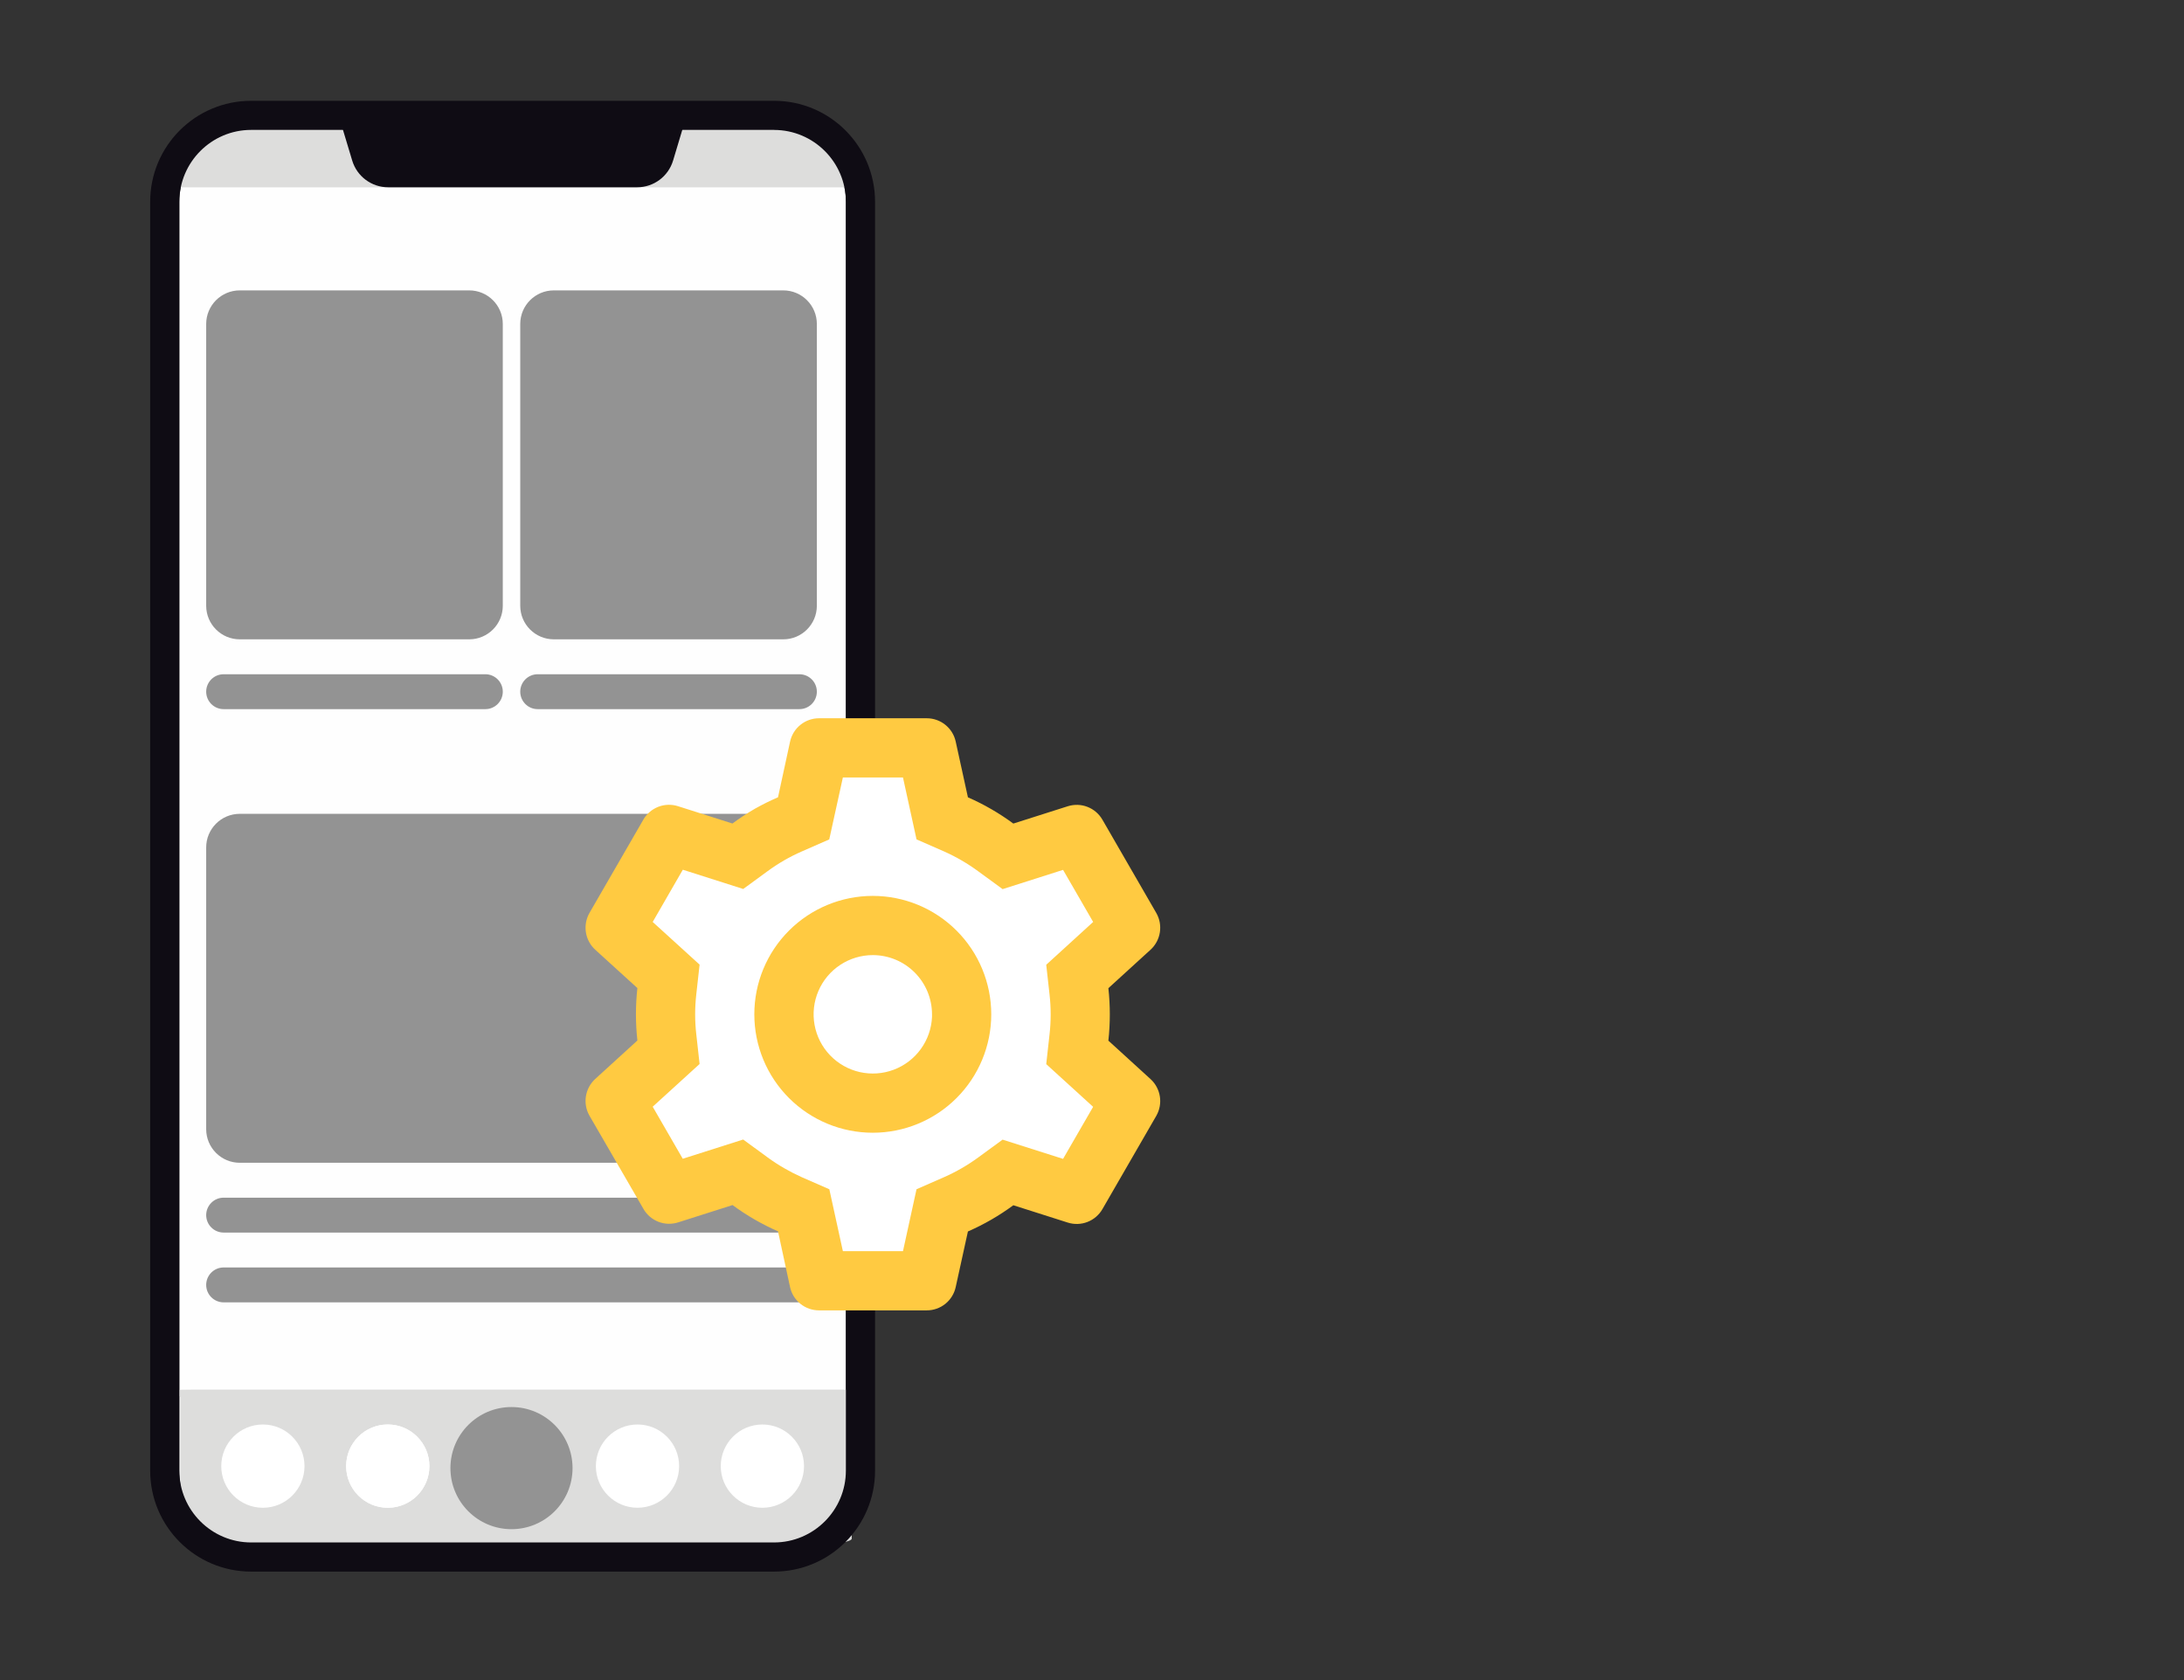 <svg width="130" height="100" viewBox="0 0 130 100" fill="none" xmlns="http://www.w3.org/2000/svg">
<rect x="0" y="0" width="130" height="100" fill="#333333" stroke="none"/>
<path d="M46.073 7.735L14.95 7.735C12.594 7.735 10.674 9.652 10.674 12.011L10.674 87.533C10.674 89.889 12.592 91.809 14.95 91.809H46.076C48.432 91.809 50.352 89.892 50.352 87.533L50.352 12.009C50.35 9.652 48.432 7.735 46.073 7.735Z" fill="#FEFEFE"/>
<path d="M50.698 82.711C50.698 82.711 13.86 82.711 11.487 82.711C9.114 82.711 10.737 82.924 10.737 83.186C10.737 83.448 10.737 91.582 10.737 91.582C10.737 91.844 12.669 92.057 15.044 92.057H46.391C48.764 92.057 50.698 91.844 50.698 91.582V83.186V82.711Z" fill="#DDDDDC"/>
<path d="M51.244 11.149L9.717 11.149C9.717 8.899 11.54 7.073 13.793 7.073L47.168 7.073C49.42 7.073 51.244 8.897 51.244 11.149Z" fill="#DDDDDC"/>
<path d="M40.673 7.529L20.354 7.529L20.965 9.558C21.25 10.502 22.118 11.147 23.104 11.147H37.926C38.912 11.147 39.779 10.502 40.064 9.558L40.673 7.529Z" fill="#0F0C14"/>
<path d="M46.073 7.734C48.43 7.734 50.35 9.652 50.35 12.011L50.35 87.533C50.35 89.889 48.432 91.809 46.073 91.809H14.95C12.594 91.809 10.674 89.891 10.674 87.533L10.674 12.008C10.674 9.652 12.592 7.732 14.95 7.732L46.073 7.732V7.734ZM46.073 6L14.95 6C11.63 6 8.939 8.691 8.939 12.011L8.939 87.533C8.939 90.853 11.63 93.544 14.95 93.544H46.076C49.396 93.544 52.087 90.853 52.087 87.533L52.087 12.008C52.084 8.688 49.394 6 46.073 6Z" fill="#0F0C14"/>
<path d="M15.648 89.744C17.016 89.744 18.125 88.635 18.125 87.266C18.125 85.898 17.016 84.788 15.648 84.788C14.279 84.788 13.17 85.898 13.17 87.266C13.17 88.635 14.279 89.744 15.648 89.744Z" fill="white"/>
<path d="M23.081 89.744C24.45 89.744 25.559 88.635 25.559 87.266C25.559 85.898 24.45 84.788 23.081 84.788C21.713 84.788 20.604 85.898 20.604 87.266C20.604 88.635 21.713 89.744 23.081 89.744Z" fill="white"/>
<path d="M23.081 89.744C24.45 89.744 25.559 88.635 25.559 87.266C25.559 85.898 24.45 84.788 23.081 84.788C21.713 84.788 20.604 85.898 20.604 87.266C20.604 88.635 21.713 89.744 23.081 89.744Z" fill="white"/>
<path d="M30.515 89.743C31.883 89.743 32.993 88.634 32.993 87.265C32.993 85.897 31.883 84.788 30.515 84.788C29.146 84.788 28.037 85.897 28.037 87.265C28.037 88.634 29.146 89.743 30.515 89.743Z" fill="white"/>
<path d="M30.445 91.019C32.453 91.019 34.08 89.391 34.08 87.384C34.08 85.376 32.453 83.749 30.445 83.749C28.438 83.749 26.811 85.376 26.811 87.384C26.811 89.391 28.438 91.019 30.445 91.019Z" fill="#939393"/>
<path d="M37.947 89.743C39.315 89.743 40.424 88.634 40.424 87.266C40.424 85.897 39.315 84.788 37.947 84.788C36.578 84.788 35.469 85.897 35.469 87.266C35.469 88.634 36.578 89.743 37.947 89.743Z" fill="white"/>
<path d="M45.38 89.744C46.748 89.744 47.858 88.635 47.858 87.266C47.858 85.898 46.748 84.788 45.38 84.788C44.012 84.788 42.902 85.898 42.902 87.266C42.902 88.635 44.012 89.744 45.38 89.744Z" fill="white"/>
<path d="M27.928 17.284H14.273C13.169 17.284 12.273 18.179 12.273 19.284L12.273 36.054C12.273 37.159 13.169 38.054 14.273 38.054H27.928C29.033 38.054 29.928 37.159 29.928 36.054V19.284C29.928 18.179 29.033 17.284 27.928 17.284Z" fill="#939393"/>
<path d="M46.622 48.44H14.273C13.169 48.44 12.273 49.335 12.273 50.44L12.273 67.21C12.273 68.315 13.169 69.21 14.273 69.21H46.622C47.726 69.21 48.622 68.315 48.622 67.21V50.44C48.622 49.335 47.726 48.44 46.622 48.44Z" fill="#939393"/>
<path d="M47.583 71.287H13.312C12.738 71.287 12.273 71.752 12.273 72.326C12.273 72.899 12.738 73.364 13.312 73.364H47.583C48.157 73.364 48.622 72.899 48.622 72.326C48.622 71.752 48.157 71.287 47.583 71.287Z" fill="#939393"/>
<path d="M47.583 75.441H13.312C12.738 75.441 12.273 75.906 12.273 76.48C12.273 77.053 12.738 77.518 13.312 77.518H47.583C48.157 77.518 48.622 77.053 48.622 76.48C48.622 75.906 48.157 75.441 47.583 75.441Z" fill="#939393"/>
<path d="M46.622 17.284H32.967C31.862 17.284 30.967 18.179 30.967 19.284V36.054C30.967 37.159 31.862 38.054 32.967 38.054H46.622C47.726 38.054 48.622 37.159 48.622 36.054V19.284C48.622 18.179 47.726 17.284 46.622 17.284Z" fill="#939393"/>
<path d="M28.89 40.132H13.312C12.738 40.132 12.273 40.597 12.273 41.17C12.273 41.744 12.738 42.209 13.312 42.209H28.89C29.463 42.209 29.928 41.744 29.928 41.17C29.928 40.597 29.463 40.132 28.89 40.132Z" fill="#939393"/>
<path d="M47.583 40.132H32.005C31.432 40.132 30.967 40.597 30.967 41.17C30.967 41.744 31.432 42.209 32.005 42.209H47.583C48.157 42.209 48.622 41.744 48.622 41.17C48.622 40.597 48.157 40.132 47.583 40.132Z" fill="#939393"/>
<path d="M55.066 44.825C55.066 44.307 51.438 44.825 50.92 44.825L48.329 47.417L44.701 50.526L40.554 49.49C39.172 51.217 36.408 54.776 36.408 55.191C36.408 55.709 39 56.746 39.518 58.301C40.036 59.855 39.518 60.892 39.518 61.41C39.518 61.928 37.963 65.038 37.963 66.075C37.963 67.111 40.036 69.703 40.554 70.221C40.969 70.636 42.109 69.703 42.628 69.184C43.664 69.703 45.841 70.843 46.255 71.258C46.774 71.776 47.292 72.812 47.81 73.331L50.92 76.44L54.548 75.922L55.585 72.294L59.213 70.221H64.395L66.987 65.038C66.296 64.865 64.81 64.416 64.395 64.002C63.981 63.587 63.532 61.065 63.359 59.855L65.95 56.746V52.599C65.95 52.185 64.223 51.045 63.359 50.526C62.495 50.699 60.56 51.045 59.731 51.045C58.902 51.045 57.312 49.663 56.621 48.971C56.103 47.762 55.066 45.24 55.066 44.825Z" fill="white"/>
<path d="M55.167 77.995H48.75C48.348 77.995 47.958 77.858 47.644 77.606C47.331 77.354 47.113 77.003 47.027 76.61L46.31 73.29C45.353 72.871 44.445 72.347 43.604 71.727L40.365 72.758C39.982 72.88 39.568 72.868 39.193 72.723C38.818 72.577 38.504 72.308 38.303 71.96L35.087 66.407C34.888 66.059 34.813 65.653 34.875 65.256C34.937 64.86 35.132 64.496 35.427 64.224L37.94 61.933C37.825 60.895 37.825 59.848 37.94 58.811L35.427 56.525C35.131 56.253 34.936 55.889 34.875 55.492C34.813 55.095 34.888 54.689 35.087 54.34L38.296 48.784C38.497 48.436 38.811 48.167 39.186 48.021C39.561 47.876 39.975 47.864 40.358 47.986L43.597 49.017C44.027 48.7 44.475 48.403 44.937 48.136C45.383 47.885 45.841 47.658 46.31 47.455L47.029 44.139C47.115 43.746 47.332 43.395 47.645 43.143C47.958 42.89 48.348 42.753 48.75 42.752H55.167C55.569 42.753 55.959 42.89 56.271 43.143C56.584 43.395 56.802 43.746 56.887 44.139L57.614 47.457C58.57 47.876 59.477 48.401 60.318 49.02L63.558 47.989C63.941 47.868 64.355 47.88 64.729 48.026C65.104 48.171 65.418 48.44 65.619 48.788L68.828 54.344C69.237 55.061 69.096 55.968 68.487 56.527L65.975 58.818C66.089 59.855 66.089 60.903 65.975 61.94L68.487 64.231C69.096 64.791 69.237 65.697 68.828 66.414L65.619 71.971C65.418 72.319 65.104 72.588 64.728 72.733C64.353 72.878 63.94 72.891 63.556 72.769L60.318 71.738C59.477 72.357 58.57 72.881 57.614 73.299L56.887 76.61C56.801 77.002 56.584 77.354 56.271 77.606C55.958 77.858 55.569 77.995 55.167 77.995ZM44.237 67.826L45.682 68.883C46.008 69.123 46.347 69.343 46.699 69.544C47.031 69.736 47.369 69.909 47.72 70.066L49.365 70.786L50.171 74.471H53.749L54.555 70.785L56.2 70.064C56.917 69.747 57.599 69.354 58.232 68.89L59.678 67.833L63.278 68.978L65.067 65.88L62.276 63.338L62.474 61.554C62.562 60.774 62.562 59.986 62.474 59.207L62.276 57.424L65.069 54.876L63.278 51.776L59.68 52.922L58.232 51.864C57.599 51.399 56.918 51.002 56.2 50.682L54.555 49.961L53.749 46.276H50.171L49.36 49.963L47.72 50.682C47.001 50.997 46.319 51.39 45.688 51.855L44.24 52.913L40.644 51.767L38.851 54.876L41.642 57.415L41.444 59.2C41.356 59.981 41.356 60.769 41.444 61.547L41.642 63.331L38.851 65.873L40.64 68.971L44.237 67.826ZM51.951 67.422C50.081 67.422 48.287 66.68 46.965 65.358C45.642 64.036 44.9 62.243 44.9 60.374C44.9 58.504 45.642 56.712 46.965 55.39C48.287 54.068 50.081 53.325 51.951 53.325C53.821 53.325 55.615 54.068 56.937 55.39C58.26 56.712 59.003 58.504 59.003 60.374C59.003 62.243 58.26 64.036 56.937 65.358C55.615 66.68 53.821 67.422 51.951 67.422ZM51.951 56.849C51.261 56.85 50.586 57.053 50.01 57.434C49.434 57.815 48.983 58.356 48.712 58.991C48.441 59.626 48.362 60.326 48.486 61.005C48.61 61.684 48.93 62.312 49.407 62.81C49.885 63.309 50.498 63.657 51.171 63.81C51.844 63.963 52.548 63.916 53.194 63.673C53.84 63.431 54.401 63.004 54.807 62.445C55.213 61.887 55.446 61.222 55.477 60.532V61.237V60.374C55.477 59.439 55.105 58.543 54.444 57.882C53.783 57.221 52.886 56.849 51.951 56.849Z" fill="#FFCA41"/>
</svg>
